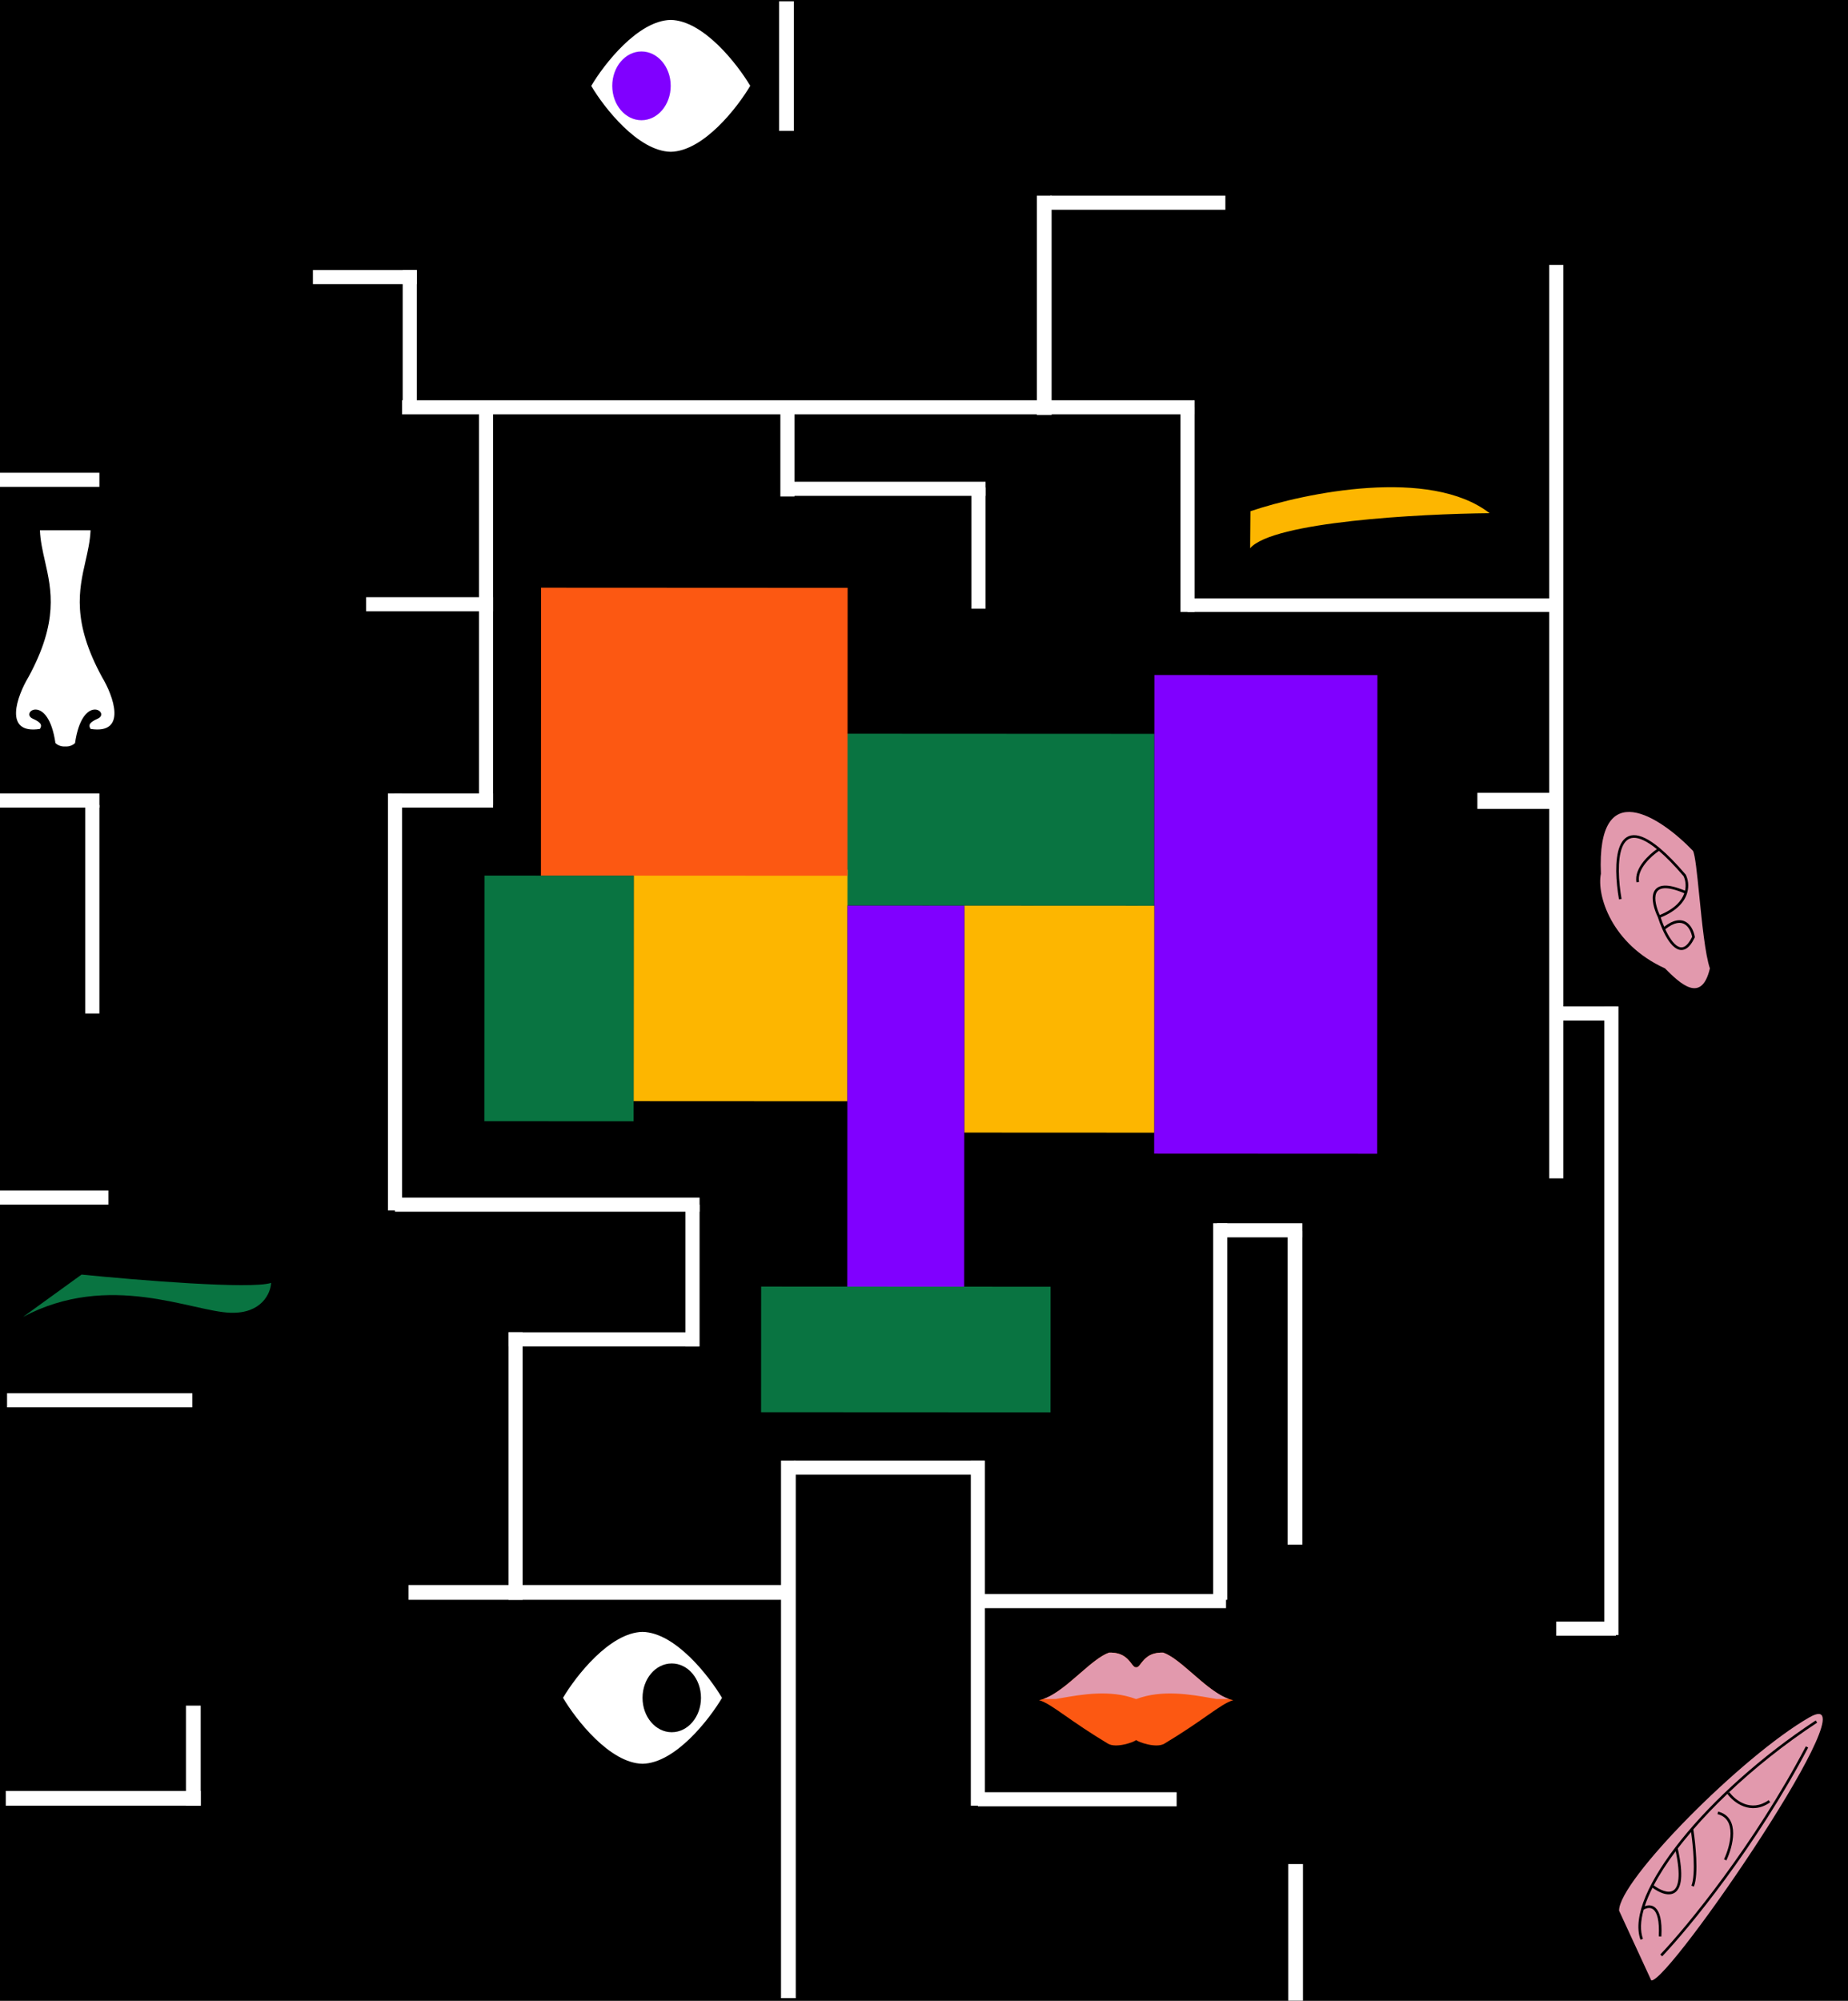 <svg width="2882" height="3119" viewBox="0 0 2882 3119" fill="none" xmlns="http://www.w3.org/2000/svg">


<rect x="0" y="0" width="2882" height="3119" fill="#333333" stroke="none"/>


<g clip-path="url(#clip0_186_2)">
<rect width="2894" height="3169" fill="black"/>
<rect x="1304.48" y="1143.8" width="495.753" height="267.967" transform="rotate(0.027 1304.48 1143.8)" fill="#097441"/>
<rect x="988.289" y="1355.68" width="333.403" height="361.018" transform="rotate(0.027 988.289 1355.68)" fill="#FDB600"/>
<rect x="1799.92" y="1798.48" width="746.21" height="347.823" transform="rotate(-89.972 1799.92 1798.48)" fill="#8000FF"/>
<rect x="843.613" y="1365.03" width="448.841" height="478.068" transform="rotate(-89.972 843.613 1365.03)" fill="#FC5812"/>
<rect x="1503.95" y="1411.87" width="296.153" height="353.772" transform="rotate(0.027 1503.95 1411.87)" fill="#FDB600"/>
<rect x="1321.67" y="1411.78" width="182.284" height="594.089" transform="rotate(0.027 1321.67 1411.78)" fill="#8000FF"/>
<rect x="755.406" y="1747.94" width="382.951" height="232.697" transform="rotate(-89.972 755.406 1747.94)" fill="#097441"/>
<rect x="1187.02" y="2005.74" width="451.386" height="195.854" transform="rotate(0.027 1187.02 2005.74)" fill="#097441"/>

<g transform="translate(1620, 2576)" class="figure" width="304" height="146" viewBox="0 0 304 146" fill="none" xmlns="http://www.w3.org/2000/svg">
<path fill-rule="evenodd" clip-rule="evenodd" d="M63.719 33.294C80.369 18.837 96.216 5.077 109.747 0.381C131.022 -0.28 139.186 10.407 144.527 17.398C147.22 20.923 149.196 23.509 151.772 23.225V23.207C151.794 23.211 151.816 23.214 151.838 23.217C151.879 23.212 151.921 23.206 151.963 23.199V23.233C154.54 23.517 156.515 20.931 159.208 17.406C164.549 10.415 172.714 -0.271 193.988 0.39C207.519 5.085 223.366 18.845 240.016 33.302C260.84 51.383 282.92 70.555 303.298 74.448C292.64 77.651 280.625 86.03 262.217 98.867C246.12 110.092 225.134 124.726 195.893 142.29C183.224 149.899 155.326 139.992 151.863 136.606C148.365 140 120.501 149.885 107.843 142.282C78.601 124.718 57.616 110.084 41.518 98.859C23.11 86.022 11.095 77.643 0.438 74.44C20.815 70.547 42.895 51.375 63.719 33.294Z" fill="#FC5812"/>
<path fill-rule="evenodd" clip-rule="evenodd" d="M34.819 71.244C66.222 65.678 111.655 57.626 151.53 72.712L151.853 72.712H152.186C192.061 57.626 237.494 65.678 268.898 71.244L268.903 71.245C271.821 71.762 274.617 72.258 277.277 72.712H296.896C278.37 66.514 258.73 49.461 240.096 33.281L240.096 33.281C223.447 18.825 207.6 5.065 194.068 0.369C172.794 -0.292 164.63 10.395 159.289 17.386C156.533 20.993 154.529 23.616 151.864 23.188V23.187C151.862 23.187 151.86 23.187 151.858 23.188C151.856 23.187 151.854 23.187 151.853 23.187V23.188C149.187 23.616 147.183 20.992 144.427 17.385C139.087 10.395 130.922 -0.292 109.648 0.369C96.116 5.065 80.27 18.825 63.62 33.281L63.62 33.281C44.986 49.461 25.346 66.514 6.82 72.712H26.439C29.101 72.258 31.899 71.762 34.819 71.244Z" fill="#E299AD"/>
</g>

<g transform="translate(878, 2544)" class="figure">
<path fill-rule="evenodd" clip-rule="evenodd" d="M0.048 102.8C20.084 68.955 72.939 1.025 124.07 0.059C175.2 1.074 227.99 69.055 247.994 102.919L0.048 102.8ZM0.052 102.8C20.056 136.664 72.845 204.644 123.975 205.659C175.106 204.693 227.961 136.763 247.997 102.919L0.052 102.8Z" fill="white"/>
<ellipse cx="169.624" cy="102.86" rx="45.579" ry="53.605" transform="rotate(0.027 169.624 102.86)" fill="black"/>
</g>

<g transform="translate(922, 31)" class="figure">
<path fill-rule="evenodd" clip-rule="evenodd" d="M247.998 102.8C227.962 68.955 175.107 1.025 123.976 0.059C72.846 1.074 20.057 69.055 0.053 102.919L247.998 102.8ZM247.995 102.8C227.991 136.664 175.201 204.644 124.071 205.659C72.94 204.693 20.085 136.763 0.049 102.919L247.995 102.8Z" fill="white"/>
<ellipse cx="45.579" cy="53.605" rx="45.579" ry="53.605" transform="matrix(-1 0 0 1 123.98 49.232)" fill="#8000FF"/>
</g>

<g transform="translate(2495, 1265)" class="figure">
<path fill-rule="evenodd" clip-rule="evenodd" d="M145.17 61.301C94.455 8.544 -5.249 -58.147 1.653 97.149C-5.249 130.509 18.055 206.72 101.57 244.681C124.865 267.976 158.503 300.588 171.617 244.681C164.306 223.194 159.34 173.816 155.092 131.569C151.602 96.861 148.595 66.965 145.17 61.301ZM29.854 137.132C27.413 123.195 25.687 107.697 25.554 93.175C25.421 78.696 26.867 64.999 30.9 54.776C34.955 44.498 41.834 37.326 52.605 37.02C63.036 36.724 76.486 42.941 93.682 57.376C105.155 67.005 118.431 80.409 133.762 98.297L133.923 98.484L134.034 98.705C137.353 105.265 139.489 115.683 136.182 126.965C132.228 140.458 120.615 154.803 94.895 165.272C96.389 169.866 98.223 174.839 100.332 179.775C115.139 168.341 126.431 167.539 134.565 172.495C142.746 177.479 146.765 187.792 148.077 195.461L148.187 196.101L147.907 196.687C143.622 205.652 139.086 211.297 134.283 214.041C129.308 216.884 124.32 216.464 119.74 213.959C115.28 211.519 111.18 207.107 107.53 201.858C103.858 196.576 100.526 190.28 97.659 183.866C94.763 177.389 92.32 170.748 90.463 164.833C87.573 158.84 84.91 151.757 83.503 144.881C82.098 138.014 81.879 131.043 84.268 125.57C85.482 122.79 87.366 120.405 90.064 118.668C92.75 116.938 96.13 115.922 100.238 115.687C107.998 115.244 118.611 117.576 132.841 123.575C134.921 114.397 133.122 106.086 130.495 100.766C115.845 83.688 103.161 70.823 92.216 61.489C86.041 65.652 77.615 72.63 71.025 80.968C63.93 89.946 59.279 100.09 61.173 109.828L57.16 110.608C54.922 99.097 60.477 87.722 67.819 78.433C74.376 70.136 82.612 63.175 88.953 58.769C72.986 45.769 61.202 40.865 52.721 41.106C44.212 41.348 38.426 46.837 34.702 56.276C30.957 65.77 29.51 78.846 29.641 93.137C29.772 107.385 31.469 122.655 33.88 136.427L29.854 137.132ZM87.508 144.061C88.711 149.941 90.913 156.064 93.397 161.469C117.067 151.825 127.715 139.088 131.71 127.535C117.471 121.486 107.396 119.373 100.471 119.768C96.903 119.972 94.245 120.837 92.278 122.104C90.323 123.363 88.939 125.089 88.015 127.205C86.129 131.524 86.162 137.487 87.508 144.061ZM132.438 175.986C126.269 172.227 116.616 172.075 102.039 183.628C104.685 189.383 107.671 194.901 110.886 199.525C114.39 204.563 118.053 208.377 121.701 210.372C125.23 212.302 128.695 212.526 132.255 210.492C135.903 208.408 139.882 203.822 143.934 195.514C142.591 188.398 138.917 179.933 132.438 175.986Z" fill="#E299AD"/>    
</g>

<g transform="translate(2525, 2672)" class="figure">
<path fill-rule="evenodd" clip-rule="evenodd" d="M0.005 306.691C-1.104 260.061 191.784 65.438 296.764 5.278C401.745 -54.882 78.132 419.198 50.199 415.414L0.005 306.691ZM39.979 299.754C41.493 295.101 43.3 290.297 45.389 285.356C47.385 280.637 49.636 275.804 52.13 270.868C57.084 274.489 62.758 277.759 68.378 279.613C74.678 281.691 81.296 282.104 86.675 278.683C92.073 275.25 95.586 268.363 96.623 257.346C97.655 246.375 96.281 230.924 91.523 209.673C94.364 205.96 97.297 202.224 100.32 198.468C104.163 193.692 108.15 188.885 112.274 184.054C113.848 194.927 115.563 210.228 116.235 225.211C116.618 233.751 116.66 242.155 116.15 249.56C115.638 257.002 114.578 263.278 112.837 267.651L116.635 269.163C118.613 264.195 119.707 257.414 120.228 249.84C120.752 242.229 120.706 233.659 120.319 225.027C119.564 208.199 117.51 191.004 115.795 179.963C131.673 161.657 149.483 143.049 168.878 124.561C173.674 131.197 182.685 139.768 194.328 144.072C206.133 148.435 220.55 148.363 235.696 137.677L233.339 134.337C219.366 144.196 206.373 144.166 195.745 140.238C184.996 136.265 176.573 128.254 172.145 122.102L169.341 124.12C209.994 85.425 257.582 47.27 308.929 13.529L306.684 10.113C221.98 65.775 147.412 133.429 97.135 195.905C72.001 227.139 52.884 257.143 41.625 283.764C30.394 310.316 26.835 333.849 33.374 351.911L37.217 350.519C32.78 338.263 33.303 322.885 38.341 305.127C42.969 302.26 49.146 300.93 53.886 305.209C56.371 307.453 58.727 311.421 60.281 318.114C61.833 324.799 62.549 334.061 61.871 346.695L65.953 346.914C66.643 334.054 65.931 324.378 64.263 317.189C62.596 310.008 59.939 305.167 56.625 302.175C51.317 297.382 44.986 297.794 39.979 299.754ZM88.275 213.96C74.371 232.504 62.828 250.406 54.026 267.187C58.875 270.795 64.37 273.987 69.659 275.731C75.445 277.64 80.602 277.701 84.481 275.234C88.341 272.779 91.569 267.414 92.553 256.963C93.475 247.171 92.383 233.253 88.275 213.96ZM294.916 52.377C213.636 206.817 109.291 333.658 67.216 377.837L64.256 375.018C106.112 331.069 210.22 204.53 291.298 50.473L294.916 52.377ZM177.877 186.102C177.862 201.167 172.357 217.695 167.326 228.306L163.633 226.555C168.523 216.24 173.775 200.332 173.79 186.098C173.797 178.996 172.499 172.472 169.36 167.274C166.257 162.136 161.258 158.131 153.499 156.16L154.505 152.198C163.243 154.417 169.167 159.048 172.859 165.161C176.515 171.214 177.885 178.555 177.877 186.102Z" fill="#E299AD"/>
</g>

<g transform="translate(25, 826)" class="figure">
<path fill-rule="evenodd" clip-rule="evenodd" d="M108.352 48.819C98.134 93.838 86.968 143.035 134.131 229.576C151.733 258.79 174.009 319.275 116.234 310.372C116.104 310.099 115.956 309.816 115.803 309.523C114.019 306.105 111.517 301.309 127.218 294.47C148.527 285.187 103.673 253.035 92.011 332.474C89.887 334.644 84.182 338.286 76.74 337.699C69.298 338.286 63.593 334.644 61.469 332.474C49.807 253.035 4.953 285.187 26.262 294.47C41.963 301.309 39.461 306.105 37.677 309.523C37.524 309.816 37.376 310.099 37.246 310.372C-20.529 319.275 1.747 258.79 19.349 229.576C66.512 143.035 55.346 93.838 45.128 48.819C41.483 32.759 37.959 17.231 37.246 0.728L73.406 0.728H116.234C115.521 17.231 111.997 32.759 108.352 48.819Z" fill="white"/>
</g>

<g transform="translate(36, 1987)" class="figure">
<path d="M91.211 0L0 65.98C134.289 -5.414 262.647 57.575 323.458 59.516C372.107 61.069 385.994 29.111 386.856 12.938C356.322 23.288 177.037 8.625 91.211 0Z" fill="#097441"/>
</g>

<g transform="translate(1949, 759)"  class="figure">
<path d="M0.578 95.704C36.022 54.407 264.358 42.06 374.095 41.049C281.361 -30.849 86.76 9.048 1.052 37.984L0.578 95.704Z" fill="#FDB600"/>
</g>

<rect x="1215" y="2" width="23" height="202" fill="#FFFFFF" class="path"/>
<rect x="1638" y="305" width="273" height="22" fill="#FFFFFF" class="path"/>
<rect x="1617" y="305" width="23" height="342" fill="#FFFFFF" class="path"/>
<rect x="627" y="624" width="1236" height="22" fill="#FFFFFF" class="path"/>
<!-- <rect x="885" y="447" width="22" height="177" fill="#FFFFFF" class="path"/> -->
<rect x="488" y="421" width="162" height="22" fill="#FFFFFF" class="path"/>
<rect x="628" y="421" width="22" height="222" fill="#FFFFFF" class="path"/>
<rect x="571" y="931" width="198" height="22" fill="#FFFFFF" class="path"/>
<rect x="747" y="625" width="22" height="630" fill="#FFFFFF" class="path"/>
<rect y="737" width="155" height="22" fill="#FFFFFF" class="path"/>
<rect y="1237" width="155" height="22" fill="#FFFFFF" class="path"/>
<rect x="133" y="1255" width="22" height="325" fill="#FFFFFF" class="path"/>
<rect x="605" y="1237" width="22" height="650" fill="#FFFFFF" class="path"/>
<rect x="615" y="1237" width="154" height="22" fill="#FFFFFF" class="path"/>
<rect x="-1" y="1856" width="170" height="22" fill="#FFFFFF" class="path"/>
<rect x="11" y="2172" width="289" height="22" fill="#FFFFFF" class="path"/>
<rect x="616" y="1867" width="475" height="22" fill="#FFFFFF" class="path"/>
<rect x="1069" y="1878" width="22" height="221" fill="#FFFFFF" class="path"/>
<rect x="793" y="2077" width="297" height="22" fill="#FFFFFF" class="path"/>
<rect x="793" y="2077" width="22" height="417" fill="#FFFFFF" class="path"/>
<rect x="637" y="2471" width="601" height="23" fill="#FFFFFF" class="path"/>
<rect x="290" y="2659" width="23" height="156" fill="#FFFFFF" class="path"/>
<rect x="9" y="2792" width="304" height="23" fill="#FFFFFF" class="path"/>
<rect x="1218" y="2277" width="23" height="838" fill="#FFFFFF" class="path"/>
<rect x="1238" y="2277" width="297" height="22" fill="#FFFFFF" class="path"/>
<rect x="1514" y="2277" width="22" height="538" fill="#FFFFFF" class="path"/>
<rect x="1525" y="2794" width="310" height="22" fill="#FFFFFF" class="path"/>
<rect x="2009" y="2906" width="23" height="213" fill="#FFFFFF" class="path"/>
<rect x="1525" y="2485" width="387" height="22" fill="#FFFFFF" class="path"/>
<rect x="2008" y="1919" width="23" height="489" fill="#FFFFFF" class="path"/>
<rect x="1892" y="1907" width="22" height="587" fill="#FFFFFF" class="path"/>
<rect x="1898" y="1907" width="133" height="22" fill="#FFFFFF" class="path"/>
<rect x="2427" y="2528" width="93" height="22" fill="#FFFFFF" class="path"/>
<rect x="2502" y="1569" width="22" height="980" fill="#FFFFFF" class="path"/>
<rect x="2416" y="413" width="22" height="1424" fill="#FFFFFF" class="path"/>
<rect x="2427" y="1569" width="93" height="22" fill="#FFFFFF" class="path"/>
<rect x="2304" y="1236" width="123" height="25" fill="#FFFFFF" class="path"/>
<rect x="1852" y="933" width="570" height="21" fill="#FFFFFF" class="path"/>
<rect x="1841" y="635" width="22" height="319" fill="#FFFFFF" class="path"/>
<rect x="1515" y="760" width="22" height="189" fill="#FFFFFF" class="path"/>
<rect x="1217" y="636" width="22" height="138" fill="#FFFFFF" class="path"/>
<rect x="1231" y="751" width="306" height="22" fill="#FFFFFF" class="path"/>
</g>
<defs>
<clipPath id="clip0_186_2">
<rect width="2894" height="3119" fill="white"/>
</clipPath>
</defs>
</svg>
